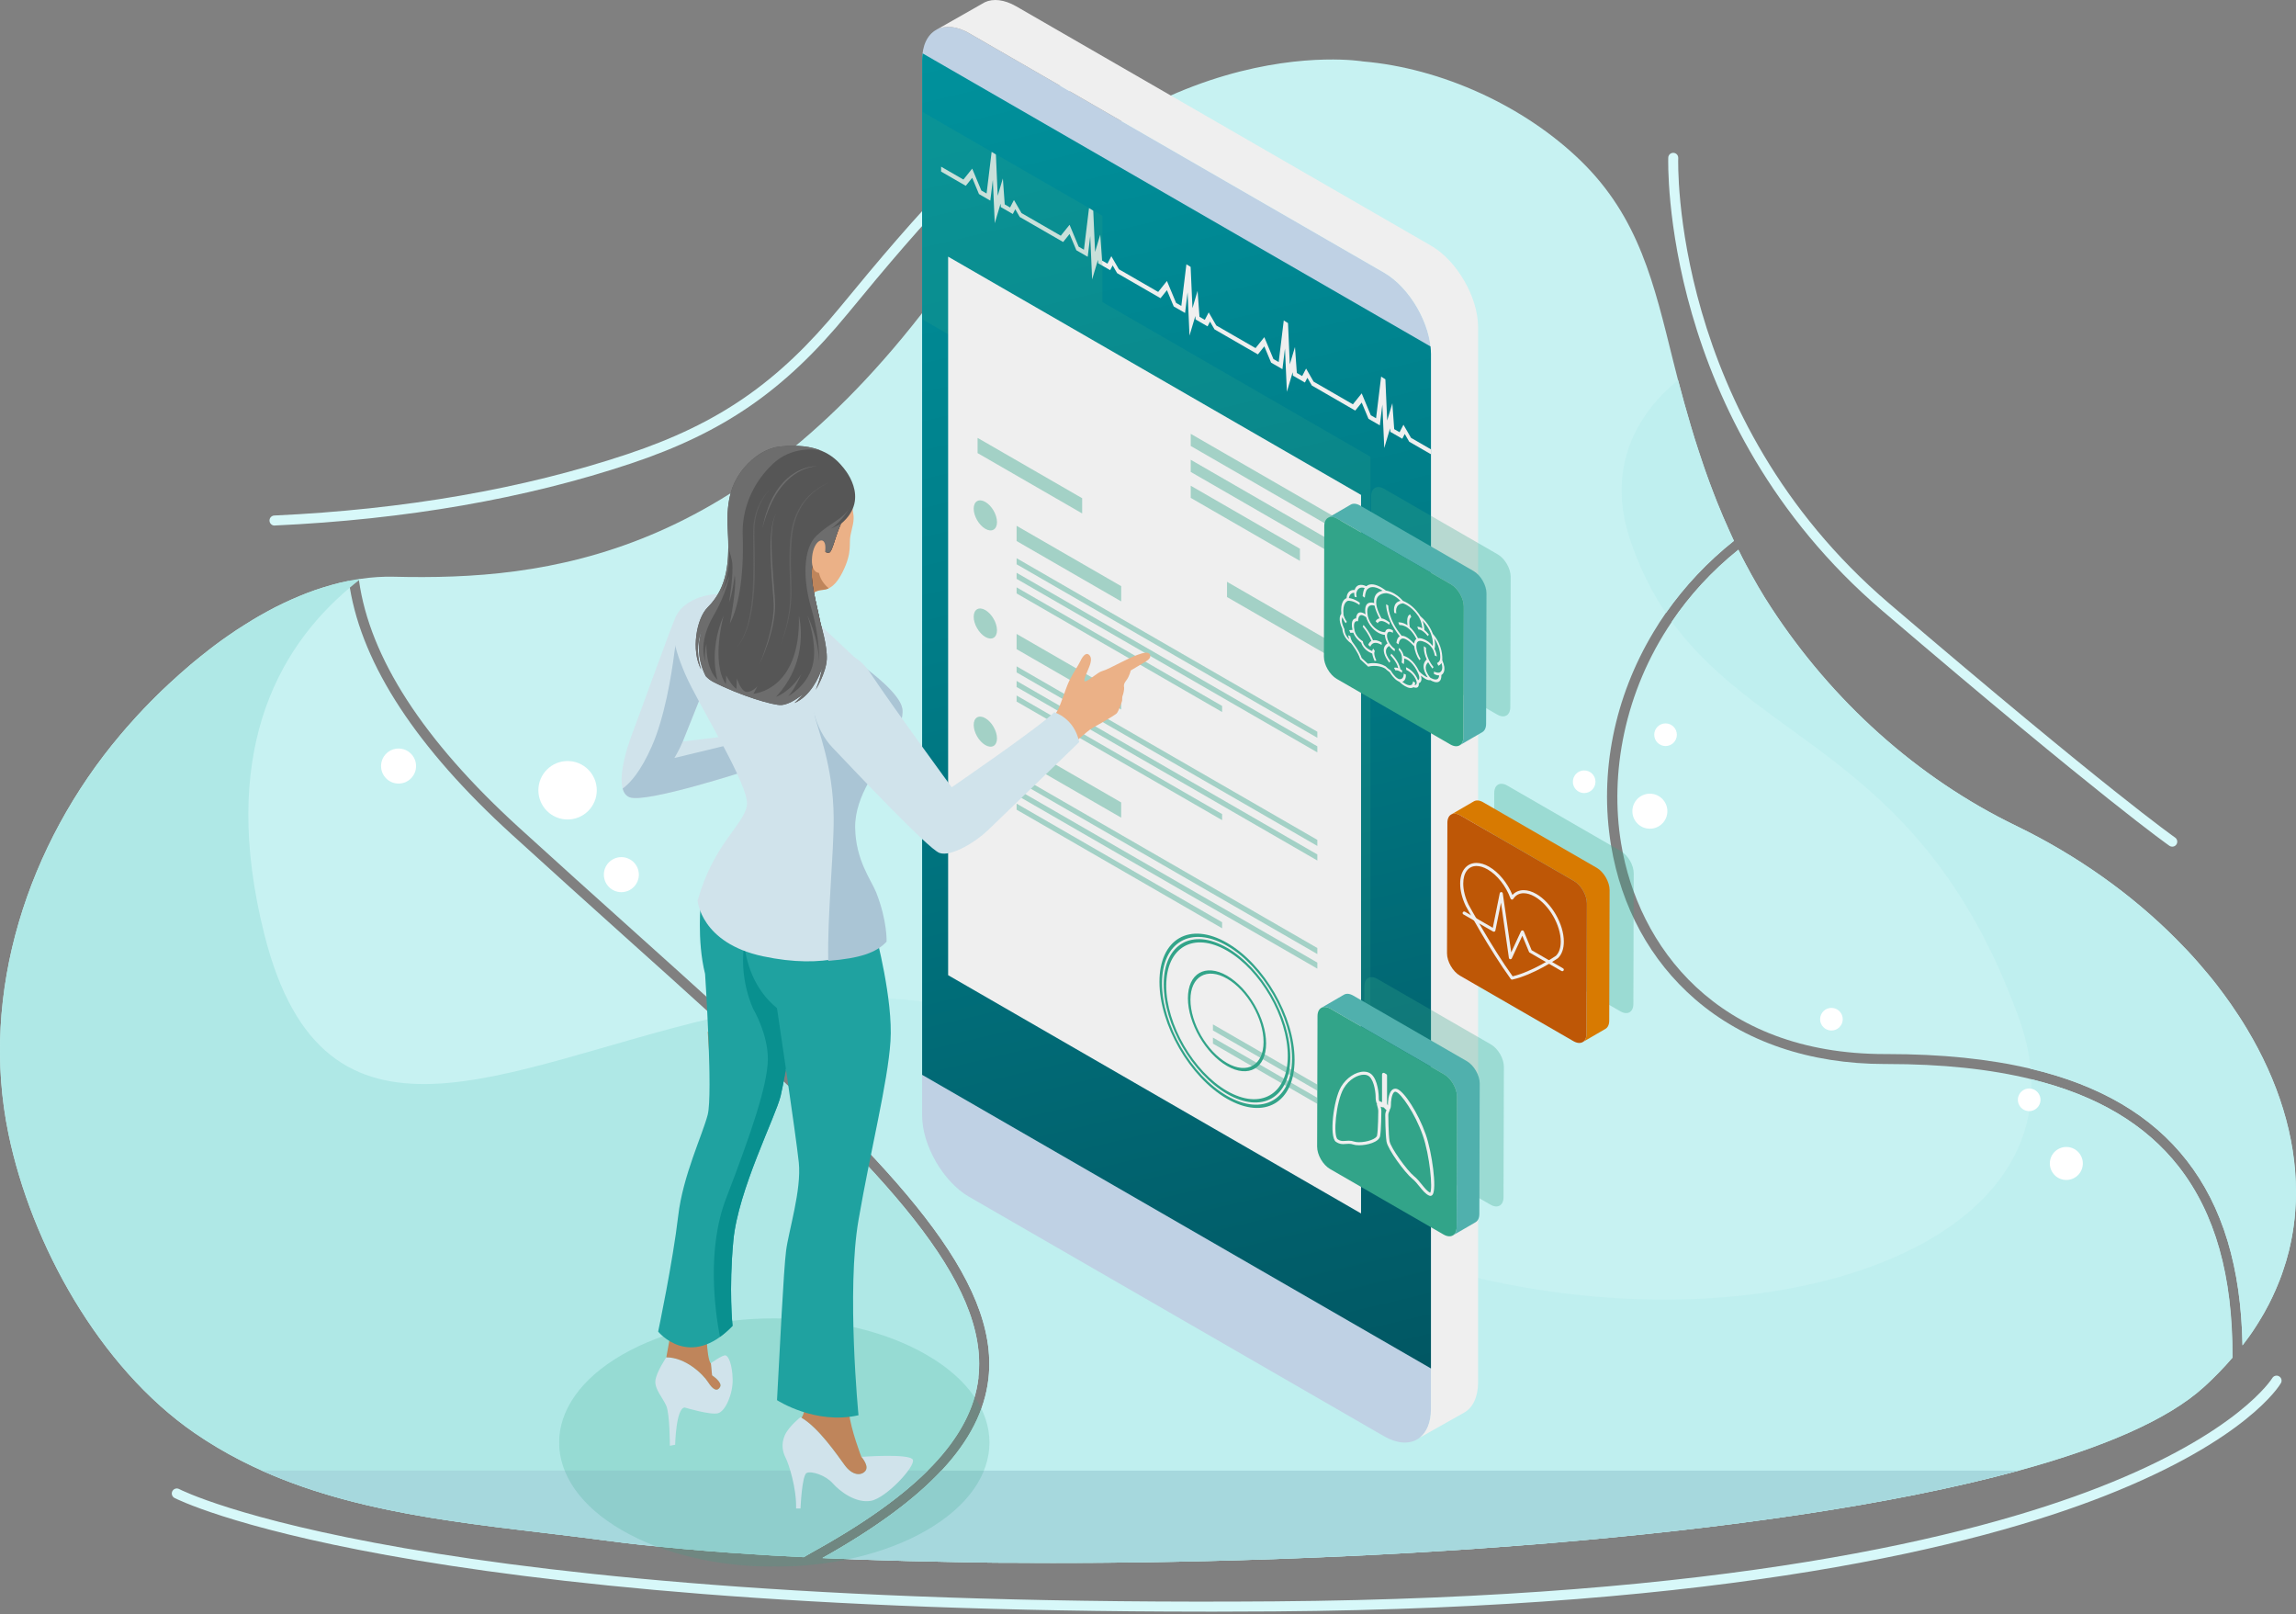 <svg width="579" height="407" viewBox="0 0 579 407" fill="none" xmlns="http://www.w3.org/2000/svg">
<rect x="0" y="0" width="579" height="407" fill="#808080" stroke="none"/>
<path d="M579 300.498C579 301.041 579 301.585 578.972 302.128C578.972 302.671 578.944 303.215 578.902 303.758C578.875 304.343 578.833 304.914 578.791 305.513C578.708 306.698 578.582 307.882 578.415 309.066C578.346 309.54 578.276 310.013 578.206 310.487C578.137 310.947 578.053 311.393 577.97 311.839C577.9 312.215 577.831 312.591 577.747 312.981C577.677 313.385 577.58 313.803 577.483 314.207C577.399 314.611 577.288 315.015 577.204 315.419C576.787 317.119 576.285 318.805 575.701 320.476C575.575 320.825 575.45 321.201 575.325 321.563C575.186 321.967 575.033 322.371 574.865 322.775C574.698 323.179 574.545 323.569 574.378 323.973C574.211 324.377 574.044 324.781 573.877 325.171C573.348 326.37 572.777 327.568 572.179 328.766C571.371 330.34 570.48 331.915 569.506 333.461C569.269 333.851 569.033 334.227 568.768 334.617C568.253 335.425 567.71 336.22 567.14 337.014C566.611 337.752 566.068 338.477 565.511 339.201C565.149 319.445 560.485 304.19 551.479 292.626C542.639 281.286 529.623 273.595 512.083 269.457C501.657 266.977 489.616 265.751 475.904 265.751H475.403C432.778 265.751 413.038 238.347 408.806 212.656C405.897 195.06 409.586 174.441 421.627 156.719C426.04 150.185 431.608 144.041 438.388 138.594C439 139.862 439.641 141.102 440.295 142.328C440.615 142.941 440.949 143.567 441.297 144.18C441.409 144.403 441.534 144.626 441.659 144.849C442.216 145.866 442.787 146.855 443.357 147.845C444.415 149.67 445.529 151.453 446.684 153.222C461.983 176.6 483.268 196.022 508.45 208.212C523.86 215.68 537.642 225.516 548.834 236.787C549.767 237.72 550.685 238.667 551.59 239.629C553.386 241.537 555.098 243.502 556.741 245.48C557.576 246.469 558.37 247.459 559.149 248.476C560.318 249.994 561.446 251.527 562.518 253.059C563.952 255.121 565.316 257.197 566.583 259.315C574.517 272.508 579 286.58 579 300.47V300.498Z" fill="#C7F2F2"/>
<path d="M562.991 342.28C561.919 343.548 560.764 344.788 559.567 346.028C559.052 346.557 558.537 347.073 557.994 347.602C557.284 348.312 556.546 348.995 555.78 349.692C519.503 382.655 369.133 394.887 254.608 393.996C253.856 393.996 253.104 393.996 252.367 393.996C250.557 393.996 248.775 393.954 246.993 393.926C246.422 393.926 245.838 393.926 245.295 393.898C243.917 393.898 242.539 393.856 241.174 393.828C232.989 393.689 225.026 393.48 217.356 393.215C213.987 393.09 210.66 392.965 207.403 392.811C234.131 377.807 247.453 363.401 249.262 347.602C252.144 322.538 225.736 294.674 183.223 255.887C175.72 249.033 167.715 241.858 159.293 234.293C150.189 226.115 140.765 217.658 130.826 208.602C106.715 186.631 93.24 165.761 90.525 146.326C90.498 146.228 90.484 146.117 90.47 146.006C90.665 145.964 90.846 145.936 91.04 145.922C93.811 145.518 96.581 145.337 99.365 145.406C137.869 146.34 187.121 140.697 236.873 73.211C286.639 5.738 343.728 15.49 343.728 15.49C363.551 17.19 384.348 26.706 398.547 40.456C413.428 54.876 417.131 71.706 421.961 91.099C422.351 92.674 422.755 94.248 423.159 95.808C424.175 99.681 425.247 103.555 426.388 107.386C427.029 109.573 427.697 111.733 428.421 113.892C428.769 114.993 429.145 116.08 429.52 117.18C429.729 117.793 429.938 118.378 430.147 118.991C430.439 119.841 430.745 120.677 431.052 121.499C431.358 122.349 431.664 123.185 431.998 124.007C432.318 124.843 432.625 125.679 432.973 126.515C433.975 129.008 435.019 131.474 436.133 133.913C436.467 134.679 436.829 135.445 437.177 136.197L437.246 136.351C430.62 141.631 424.857 147.733 420.068 154.574C418.996 156.12 417.966 157.695 417.006 159.311C407.066 175.806 403.252 194.893 406.259 213.06C408.848 228.734 416.198 242.192 427.516 251.973C439.849 262.631 456.373 268.259 475.361 268.259H475.848C489.713 268.259 501.81 269.527 512.209 272.076C528.788 276.131 541.094 283.459 549.433 294.159C558.551 305.862 563.047 321.605 562.95 342.238L562.991 342.28Z" fill="#C7F2F2"/>
<path d="M246.757 347.309C245.003 362.579 231.541 376.65 204.396 391.585C203.784 391.92 203.227 392.254 202.67 392.589C201.083 392.519 199.496 392.421 197.951 392.338C196.74 392.268 195.557 392.212 194.359 392.143C193.566 392.087 192.772 392.045 191.979 391.989C190.141 391.878 188.346 391.767 186.564 391.641C185.826 391.585 185.102 391.544 184.364 391.488C184.156 391.488 183.947 391.46 183.752 391.446C182.388 391.349 181.023 391.237 179.701 391.14C178.894 391.07 178.1 391.014 177.307 390.945C175.594 390.805 173.91 390.666 172.239 390.513C168.592 390.178 165.098 389.844 161.743 389.482C160.95 389.398 160.17 389.301 159.391 389.217C158.583 389.133 157.79 389.036 156.996 388.938C155.423 388.743 153.878 388.562 152.389 388.353C117.225 383.672 79.236 382.098 49.042 361.269C25.001 344.676 7.893 313.636 2.143 285.897C-5.262 250.203 7.099 212.768 30.333 185.294C30.834 184.681 31.363 184.082 31.892 183.469C32.699 182.535 33.534 181.616 34.398 180.668C35.581 179.373 36.806 178.091 38.087 176.795C38.476 176.405 38.866 176.001 39.27 175.611C40.355 174.538 41.455 173.466 42.597 172.421C44.337 170.805 46.133 169.202 47.984 167.628C48.583 167.14 49.167 166.625 49.78 166.151C50.002 165.956 50.239 165.775 50.476 165.58C51.172 165.009 51.896 164.452 52.606 163.894C53.079 163.518 53.58 163.142 54.053 162.78C54.708 162.292 55.362 161.791 56.044 161.317C56.615 160.913 57.186 160.509 57.756 160.119C59.009 159.241 60.262 158.419 61.557 157.611C62.197 157.207 62.851 156.803 63.492 156.413C63.533 156.385 63.561 156.371 63.589 156.343C64.202 155.981 64.828 155.605 65.441 155.256C66.095 154.88 66.749 154.504 67.417 154.156C68.726 153.431 70.062 152.749 71.426 152.108C72.094 151.787 72.763 151.481 73.445 151.174C74.127 150.868 74.809 150.575 75.491 150.297C76.173 150.004 76.855 149.739 77.537 149.475C78.916 148.959 80.294 148.472 81.672 148.054C82.368 147.845 83.064 147.636 83.76 147.441C84.345 147.273 84.915 147.12 85.514 146.981C85.709 146.911 85.904 146.883 86.113 146.841C86.697 146.702 87.282 146.577 87.867 146.465C87.894 146.437 87.922 146.437 87.95 146.437C88.02 147.009 88.117 147.58 88.215 148.137C91.458 167.753 105.128 188.61 129.099 210.427C139.039 219.497 148.463 227.954 157.567 236.146C165.516 243.279 173.089 250.064 180.188 256.542C222.883 295.427 249.485 323.123 246.715 347.282L246.757 347.309Z" fill="#C7F2F2"/>
<path d="M246.757 347.309C245.838 355.362 241.648 363.081 233.922 370.771C227.003 377.653 217.231 384.522 204.396 391.585C203.784 391.92 203.227 392.254 202.67 392.589C201.083 392.519 199.496 392.421 197.951 392.338C196.74 392.268 195.557 392.212 194.359 392.143C193.566 392.087 192.772 392.045 191.979 391.99C190.141 391.878 188.346 391.767 186.564 391.641C185.826 391.585 185.102 391.544 184.364 391.488C184.156 391.488 183.947 391.46 183.752 391.446C182.388 391.349 181.023 391.237 179.701 391.14C178.894 391.07 178.1 391.014 177.307 390.945C175.594 390.805 173.91 390.666 172.24 390.513C168.592 390.178 165.098 389.844 161.743 389.482C160.95 389.398 160.17 389.301 159.391 389.217C158.583 389.133 157.79 389.036 156.996 388.938C155.423 388.743 153.878 388.562 152.389 388.353C123.545 384.508 92.808 382.767 66.011 370.757C60.137 368.124 54.471 365.003 49.042 361.269C25.001 344.676 7.893 313.636 2.143 285.897C-5.262 250.203 7.099 212.768 30.333 185.294C30.834 184.681 31.363 184.082 31.892 183.469C32.699 182.535 33.534 181.616 34.398 180.669C35.581 179.373 36.806 178.091 38.087 176.795C38.476 176.405 38.866 176.001 39.27 175.611C40.355 174.538 41.455 173.466 42.597 172.421C44.337 170.805 46.133 169.202 47.984 167.628C48.583 167.141 49.167 166.625 49.78 166.151C50.002 165.956 50.239 165.775 50.476 165.58C51.172 165.009 51.896 164.452 52.606 163.894C53.079 163.518 53.58 163.142 54.053 162.78C54.708 162.292 55.362 161.791 56.044 161.317C56.615 160.913 57.186 160.509 57.756 160.119C59.009 159.241 60.262 158.405 61.557 157.611C62.197 157.207 62.851 156.803 63.492 156.413C63.533 156.385 63.561 156.371 63.589 156.343C64.202 155.981 64.828 155.605 65.441 155.256C66.095 154.88 66.749 154.504 67.417 154.156C68.726 153.431 70.062 152.735 71.426 152.108C72.095 151.787 72.763 151.481 73.445 151.174C74.127 150.868 74.809 150.575 75.491 150.297C76.173 150.004 76.855 149.739 77.537 149.475C78.902 148.945 80.294 148.458 81.672 148.054C82.368 147.845 83.064 147.636 83.76 147.441C84.345 147.273 84.915 147.12 85.514 146.981C85.709 146.911 85.904 146.883 86.113 146.842C86.697 146.702 87.282 146.577 87.867 146.465C87.894 146.438 87.922 146.438 87.95 146.438C88.772 146.256 89.607 146.117 90.442 145.992C90.637 145.95 90.818 145.922 91.013 145.908C90.832 146.033 90.679 146.173 90.498 146.312C89.732 146.911 88.966 147.51 88.229 148.151C69.45 163.936 55.376 190.616 66.652 235.533C81.783 295.789 127.178 268.886 180.202 256.556C222.897 295.441 249.499 323.137 246.729 347.296L246.757 347.309Z" fill="#AFE8E6"/>
<path d="M562.992 342.28C561.92 343.548 560.764 344.788 559.567 346.028C559.052 346.557 558.537 347.073 557.994 347.602C557.284 348.313 556.546 348.995 555.781 349.692C546.649 357.995 530.278 364.975 509.063 370.771C446.044 387.991 340.29 394.665 254.608 393.996C253.856 393.996 253.105 393.996 252.367 393.996C250.557 393.996 248.775 393.954 246.994 393.926C246.423 393.926 245.838 393.926 245.295 393.898C243.917 393.898 242.539 393.856 241.175 393.829C232.989 393.689 225.027 393.48 217.357 393.216C213.988 393.09 210.661 392.951 207.403 392.812C220.614 385.4 230.525 378.127 237.416 370.771C244.488 363.234 248.344 355.599 249.263 347.602C252.144 322.538 225.737 294.674 183.223 255.888C216.577 248.518 252.757 247.626 286.194 278.137C367.894 352.673 514.492 336.819 512.251 272.104C528.83 276.159 541.136 283.487 549.475 294.187C558.593 305.89 563.089 321.633 562.992 342.266V342.28Z" fill="#BFEFEF"/>
<path d="M420.11 154.588C416.602 149.377 413.567 143.386 411.145 136.267C405.438 119.479 411.298 105.547 423.173 95.822C424.189 99.695 425.261 103.569 426.402 107.4C427.043 109.587 427.725 111.747 428.435 113.906C428.783 115.007 429.158 116.093 429.534 117.194C429.743 117.807 429.952 118.392 430.161 119.005C430.453 119.855 430.759 120.691 431.066 121.513C431.372 122.363 431.678 123.199 432.012 124.021C432.332 124.857 432.639 125.693 432.987 126.529C433.989 129.022 435.033 131.488 436.147 133.926C436.481 134.693 436.843 135.459 437.191 136.211L437.26 136.365C430.634 141.645 424.871 147.747 420.082 154.588H420.11Z" fill="#BFEFEF"/>
<path d="M579 300.498C579 301.041 579 301.585 578.972 302.128C578.972 302.671 578.944 303.215 578.902 303.758C578.874 304.343 578.833 304.914 578.791 305.513C578.707 306.698 578.582 307.882 578.415 309.066C578.345 309.54 578.276 310.013 578.206 310.487C578.137 310.947 578.053 311.393 577.969 311.839C577.9 312.215 577.83 312.591 577.747 312.981C577.677 313.385 577.58 313.803 577.482 314.207C577.399 314.611 577.287 315.015 577.204 315.419C576.786 317.119 576.285 318.805 575.7 320.476C575.575 320.825 575.45 321.201 575.325 321.563C575.185 321.967 575.032 322.371 574.865 322.775C574.698 323.179 574.545 323.569 574.378 323.973C574.211 324.377 574.044 324.781 573.877 325.171C573.362 326.384 572.791 327.568 572.178 328.766C571.371 330.34 570.48 331.915 569.506 333.461C569.269 333.851 569.032 334.227 568.768 334.617C568.253 335.425 567.71 336.22 567.139 337.014C566.61 337.752 566.067 338.477 565.51 339.201C565.149 319.445 560.485 304.19 551.479 292.626C542.639 281.286 529.623 273.595 512.083 269.457C511.693 265.333 510.691 261.042 509.076 256.556C485.328 191.048 444.485 188.289 421.599 156.719C426.012 150.185 431.58 144.041 438.36 138.594C438.972 139.862 439.612 141.102 440.267 142.328C440.587 142.941 440.921 143.567 441.269 144.18C441.38 144.403 441.506 144.626 441.631 144.849C442.188 145.866 442.758 146.855 443.329 147.845C444.387 149.67 445.501 151.453 446.656 153.222C461.955 176.6 483.24 196.022 508.422 208.212C523.832 215.68 537.614 225.516 548.806 236.787C549.738 237.72 550.657 238.667 551.562 239.629C553.358 241.537 555.07 243.502 556.713 245.48C557.548 246.469 558.341 247.459 559.121 248.476C560.29 249.994 561.418 251.527 562.49 253.059C563.924 255.121 565.288 257.197 566.555 259.315C574.489 272.508 578.972 286.58 578.972 300.47L579 300.498Z" fill="#BFEFEF"/>
<path d="M547.79 213.464C547.54 213.464 547.289 213.395 547.08 213.242C546.913 213.13 530.389 201.594 474.735 154.03C418.662 106.118 420.681 40.401 420.695 39.746C420.723 39.049 421.293 38.506 422.003 38.534C422.699 38.562 423.242 39.147 423.215 39.843C423.187 40.484 421.252 105.018 476.363 152.108C531.865 199.532 548.347 211.054 548.514 211.166C549.085 211.57 549.224 212.35 548.834 212.921C548.584 213.283 548.194 213.464 547.79 213.464Z" fill="#D7F8F9"/>
<path d="M69.228 132.506C68.56 132.506 68.003 131.976 67.961 131.293C67.933 130.597 68.462 130.012 69.158 129.97C102.011 128.465 132.01 123.255 158.306 114.464C181.233 106.801 196.24 96.436 211.803 77.502C231.208 53.887 249.194 33.128 272.58 18.096C273.165 17.72 273.944 17.887 274.32 18.472C274.696 19.057 274.529 19.837 273.944 20.213C250.85 35.051 233.018 55.656 213.752 79.104C197.854 98.442 182.528 109.03 159.099 116.86C132.581 125.721 102.359 130.973 69.269 132.492H69.214L69.228 132.506Z" fill="#D7F8F9"/>
<path d="M233.921 370.771C227.003 377.653 217.23 384.522 204.396 391.585C203.783 391.92 203.226 392.254 202.669 392.589C201.083 392.519 199.496 392.421 197.95 392.338C196.739 392.268 195.556 392.212 194.359 392.143C193.565 392.087 192.772 392.045 191.978 391.989C190.141 391.878 188.345 391.767 186.563 391.641C185.826 391.585 185.102 391.544 184.364 391.488C184.155 391.488 183.946 391.46 183.751 391.446C182.387 391.349 181.023 391.237 179.7 391.14C178.893 391.07 178.1 391.014 177.306 390.945C175.594 390.805 173.909 390.666 172.239 390.513C168.592 390.178 165.098 389.844 161.743 389.482C160.949 389.398 160.17 389.301 159.39 389.217C158.583 389.133 157.789 389.036 156.996 388.938C155.423 388.743 153.878 388.562 152.388 388.353C123.545 384.508 92.808 382.766 66.011 370.757H233.907L233.921 370.771Z" fill="#A6D8DD"/>
<path d="M509.063 370.771C446.044 387.991 340.29 394.664 254.608 393.996C253.856 393.996 253.105 393.996 252.367 393.996C250.557 393.996 248.775 393.954 246.994 393.926C246.423 393.926 245.838 393.926 245.295 393.898C243.917 393.898 242.539 393.856 241.175 393.829C232.989 393.689 225.027 393.48 217.357 393.215C213.988 393.09 210.661 392.951 207.403 392.811C220.614 385.4 230.525 378.127 237.416 370.771H509.077H509.063Z" fill="#A6D8DD"/>
<path d="M143.131 206.61C147.198 206.61 150.495 203.31 150.495 199.24C150.495 195.17 147.198 191.87 143.131 191.87C139.064 191.87 135.767 195.17 135.767 199.24C135.767 203.31 139.064 206.61 143.131 206.61Z" fill="white"/>
<path d="M104.92 193.138C104.92 195.576 102.944 197.554 100.508 197.554C98.072 197.554 96.095 195.576 96.095 193.138C96.095 190.7 98.072 188.721 100.508 188.721C102.944 188.721 104.92 190.7 104.92 193.138Z" fill="white"/>
<path d="M161.103 220.514C161.103 222.952 159.126 224.931 156.69 224.931C154.254 224.931 152.277 222.952 152.277 220.514C152.277 218.076 154.254 216.098 156.69 216.098C159.126 216.098 161.103 218.076 161.103 220.514Z" fill="white"/>
<path d="M420.473 204.52C420.473 206.958 418.496 208.937 416.06 208.937C413.624 208.937 411.647 206.958 411.647 204.52C411.647 202.082 413.624 200.104 416.06 200.104C418.496 200.104 420.473 202.082 420.473 204.52Z" fill="white"/>
<path d="M422.868 185.238C422.868 186.812 421.587 188.094 420.014 188.094C418.441 188.094 417.16 186.812 417.16 185.238C417.16 183.664 418.441 182.382 420.014 182.382C421.587 182.382 422.868 183.664 422.868 185.238Z" fill="white"/>
<path d="M402.347 197.094C402.347 198.669 401.066 199.95 399.493 199.95C397.92 199.95 396.64 198.669 396.64 197.094C396.64 195.52 397.92 194.238 399.493 194.238C401.066 194.238 402.347 195.52 402.347 197.094Z" fill="white"/>
<path d="M464.699 256.96C464.699 258.535 463.418 259.816 461.845 259.816C460.272 259.816 458.991 258.535 458.991 256.96C458.991 255.386 460.272 254.104 461.845 254.104C463.418 254.104 464.699 255.386 464.699 256.96Z" fill="white"/>
<path d="M509.245 278.708C508.451 277.343 508.924 275.601 510.289 274.807C511.653 274.013 513.393 274.487 514.186 275.852C514.98 277.217 514.507 278.959 513.142 279.753C511.778 280.547 510.038 280.073 509.245 278.708Z" fill="white"/>
<path d="M517.484 295.413C516.329 293.421 517.011 290.871 519.002 289.729C520.992 288.586 523.54 289.255 524.681 291.247C525.837 293.239 525.155 295.789 523.164 296.931C521.173 298.088 518.626 297.405 517.484 295.413Z" fill="white"/>
<path d="M303.999 406.325C99.908 406.325 44.532 377.946 43.989 377.653C43.377 377.319 43.14 376.553 43.474 375.94C43.808 375.327 44.56 375.09 45.187 375.424C45.743 375.731 103.987 405.406 321.372 403.734C434.658 402.87 497.05 387.601 529.457 374.937C564.537 361.227 572.931 347.574 573.015 347.449C573.363 346.85 574.142 346.641 574.741 347.003C575.339 347.351 575.548 348.131 575.186 348.73C574.852 349.316 566.514 363.08 530.891 377.096C498.303 389.927 435.493 405.406 321.372 406.27C315.469 406.312 309.664 406.339 303.999 406.339V406.325Z" fill="#D7F8F9"/>
<g clip-path="url(#clip0_221_347)">
<g style="mix-blend-mode:multiply" opacity="0.2">
<path d="M233.628 341.559C254.819 353.785 254.819 373.607 233.628 385.83C212.438 398.056 178.083 398.056 156.893 385.83C135.702 373.604 135.702 353.783 156.893 341.559C178.083 329.333 212.438 329.333 233.628 341.559Z" fill="#32A489"/>
</g>
<path d="M232.538 15.217C232.538 7.691 237.875 4.613 244.397 8.375L349 68.721C355.524 72.483 360.857 81.722 360.857 89.248L360.853 355.252C360.853 362.776 355.52 365.854 348.996 362.088L244.397 301.746C237.871 297.984 232.536 288.747 232.536 281.217V15.217H232.538Z" fill="#BFD1E4"/>
<path d="M360.855 355.252L360.859 89.248C360.859 81.722 355.526 72.485 349.002 68.721L244.399 8.375C241.244 6.556 238.38 6.349 236.252 7.456V7.443L248.358 0.559C250.46 -0.415 253.241 -0.146 256.282 1.605L360.888 61.949C367.407 65.715 372.743 74.952 372.743 82.476V348.478C372.743 352.296 371.366 354.971 369.16 356.189L358.021 362.455C359.785 361.081 360.853 358.614 360.853 355.252H360.855Z" fill="#EFEFEF"/>
<path d="M232.538 15.217V270.984L360.853 345.013L360.857 89.246C360.857 88.621 360.809 87.986 360.735 87.344L232.66 13.455C232.588 14.014 232.54 14.595 232.54 15.217H232.538Z" fill="url(#paint0_linear_221_347)"/>
<path d="M360.86 113.29L355.82 110.379L353.919 107.085L352.938 108.973L351.588 108.196L351.118 101.649L349.82 106.022L349.361 95.623L348.291 94.957L347.012 105.452L345.686 104.692L343.39 99.173L341.172 101.935L331.262 96.215L329.366 92.92L328.38 94.809L327.034 94.031L326.562 87.486L325.262 91.853L324.806 81.456L323.737 80.79L322.459 91.289L321.133 90.525L318.833 85.006L316.619 87.763L306.715 82.052L304.81 78.758L303.827 80.642L302.481 79.865L302.005 73.319L300.714 77.69L300.251 67.291L299.184 66.626L297.906 77.127L296.58 76.361L294.275 70.839L292.066 73.601L282.156 67.881L280.253 64.591L279.274 66.475L277.924 65.698L277.458 59.157L276.156 63.521L275.695 53.129L274.627 52.459L273.349 62.958L272.02 62.194L269.72 56.674L267.509 59.432L257.603 53.718L255.695 50.422L254.716 52.312L253.371 51.531L252.899 44.987L251.601 49.358L251.142 38.96L250.067 38.294L248.796 48.791L247.469 48.027L245.167 42.512L242.953 45.269L237.325 42.023V43.258L243.548 46.852L245.167 44.828L246.875 48.926L249.737 50.577L250.373 45.35L250.856 56.283L252.32 51.347L252.381 52.205L255.407 53.95L256.03 52.747L257.157 54.705L268.101 61.015L269.722 58.993L271.433 63.093L274.295 64.743L274.931 59.521L275.411 70.451L276.877 65.512L276.938 66.374L279.96 68.112L280.585 66.914L281.714 68.868L292.658 75.184L294.275 73.16L295.988 77.262L298.848 78.91L299.484 73.684L299.967 84.615L301.435 79.681L301.496 80.537L304.52 82.281L305.138 81.083L306.268 83.037L317.216 89.351L318.833 87.327L320.543 91.425L323.403 93.075L324.039 87.853L324.522 98.782L325.983 93.844L326.049 94.706L329.066 96.444L329.691 95.25L330.821 97.199L341.765 103.518L343.39 101.492L345.103 105.587L347.959 107.238L348.596 102.016L349.079 112.949L350.541 108.013L350.602 108.869L353.626 110.615L354.246 109.412L355.374 111.366L360.86 114.53V113.29Z" fill="#EFEFEF"/>
<g style="mix-blend-mode:multiply" opacity="0.2">
<path d="M278.007 76.155V54.393L232.663 28.233V80.552L247.666 89.209L247.664 229.005L345.586 285.498V115.143L278.007 76.155Z" fill="#32A489"/>
</g>
<path d="M343.226 305.935L239.097 245.862V64.704L343.228 124.778L343.226 305.935Z" fill="#EFEFEF"/>
<g style="mix-blend-mode:multiply" opacity="0.4">
<path d="M338.052 134.236L300.274 112.438V109.375L338.054 131.17L338.052 134.236Z" fill="#32A489"/>
</g>
<g style="mix-blend-mode:multiply" opacity="0.4">
<path d="M338.052 140.777L300.274 118.981V115.918L338.052 137.713V140.777Z" fill="#32A489"/>
</g>
<g style="mix-blend-mode:multiply" opacity="0.4">
<path d="M327.814 141.412L300.274 125.525V122.459L327.814 138.349V141.412Z" fill="#32A489"/>
</g>
<g style="mix-blend-mode:multiply" opacity="0.4">
<path d="M332.203 186.02L256.363 142.265V140.735L332.203 184.487V186.02Z" fill="#32A489"/>
</g>
<g style="mix-blend-mode:multiply" opacity="0.4">
<path d="M332.203 189.694L256.363 145.94V144.409L332.203 188.161V189.694Z" fill="#32A489"/>
</g>
<g style="mix-blend-mode:multiply" opacity="0.4">
<path d="M308.187 179.513L256.363 149.616V148.084L308.187 177.981V179.513Z" fill="#32A489"/>
</g>
<g style="mix-blend-mode:multiply" opacity="0.4">
<path d="M251.421 131.635C251.421 133.506 250.106 134.266 248.483 133.33C246.859 132.393 245.544 130.118 245.544 128.245C245.544 126.374 246.859 125.614 248.483 126.551C250.104 127.487 251.421 129.762 251.421 131.635Z" fill="#32A489"/>
</g>
<g style="mix-blend-mode:multiply" opacity="0.4">
<path d="M272.898 129.45L246.525 114.235V110.395L272.898 125.61V129.45Z" fill="#32A489"/>
</g>
<g style="mix-blend-mode:multiply" opacity="0.4">
<path d="M282.739 151.623L256.363 136.406V132.565L282.739 147.78V151.623Z" fill="#32A489"/>
</g>
<g style="mix-blend-mode:multiply" opacity="0.4">
<path d="M332.203 213.281L256.363 169.527V167.997L332.203 211.749V213.281Z" fill="#32A489"/>
</g>
<g style="mix-blend-mode:multiply" opacity="0.4">
<path d="M332.203 216.956L256.363 173.202V171.671L332.203 215.423V216.956Z" fill="#32A489"/>
</g>
<g style="mix-blend-mode:multiply" opacity="0.4">
<path d="M308.187 206.775L256.363 176.876V175.346L308.187 205.243V206.775Z" fill="#32A489"/>
</g>
<g style="mix-blend-mode:multiply" opacity="0.4">
<path d="M251.421 158.897C251.421 160.771 250.106 161.528 248.483 160.591C246.859 159.655 245.544 157.38 245.544 155.507C245.544 153.634 246.859 152.876 248.483 153.813C250.104 154.747 251.419 157.024 251.419 158.897H251.421Z" fill="#32A489"/>
</g>
<g style="mix-blend-mode:multiply" opacity="0.4">
<path d="M282.736 178.885L256.363 163.668V159.827L282.736 175.042V178.885Z" fill="#32A489"/>
</g>
<g style="mix-blend-mode:multiply" opacity="0.4">
<path d="M332.203 240.543L256.363 196.789V195.259L332.203 239.011V240.543Z" fill="#32A489"/>
</g>
<g style="mix-blend-mode:multiply" opacity="0.4">
<path d="M332.201 274.982L305.874 259.795V258.262L332.203 273.451L332.201 274.982Z" fill="#32A489"/>
</g>
<g style="mix-blend-mode:multiply" opacity="0.4">
<path d="M332.201 278.311L305.874 263.122V261.59L332.201 276.778V278.311Z" fill="#32A489"/>
</g>
<g style="mix-blend-mode:multiply" opacity="0.4">
<path d="M332.203 244.218L256.363 200.464V198.933L332.203 242.685V244.218Z" fill="#32A489"/>
</g>
<g style="mix-blend-mode:multiply" opacity="0.4">
<path d="M308.187 234.037L256.363 204.138V202.608L308.187 232.505V234.037Z" fill="#32A489"/>
</g>
<g style="mix-blend-mode:multiply" opacity="0.4">
<path d="M251.421 186.159C251.421 188.03 250.106 188.79 248.483 187.853C246.861 186.917 245.544 184.642 245.544 182.769C245.544 180.898 246.859 180.138 248.483 181.075C250.106 182.011 251.421 184.286 251.421 186.159Z" fill="#32A489"/>
</g>
<g style="mix-blend-mode:multiply" opacity="0.4">
<path d="M282.736 206.147L256.363 190.932V187.089L282.736 202.304V206.147Z" fill="#32A489"/>
</g>
<g style="mix-blend-mode:multiply" opacity="0.4">
<path d="M335.799 165.74L309.426 150.522V146.682L335.799 161.897V165.74Z" fill="#32A489"/>
</g>
<path d="M309.424 277.023C300.03 271.602 292.387 258.376 292.389 247.536C292.389 236.697 300.032 232.289 309.424 237.707C318.819 243.126 326.462 256.354 326.462 267.192C326.462 278.032 318.819 282.439 309.424 277.021V277.023ZM309.424 238.445C300.383 233.23 293.027 237.472 293.027 247.905C293.027 258.337 300.383 271.067 309.424 276.285C318.465 281.501 325.821 277.259 325.821 266.825C325.821 256.391 318.465 243.661 309.424 238.445Z" fill="#32A489"/>
<path d="M309.425 275.787C300.622 270.709 293.46 258.315 293.46 248.158C293.46 238.002 300.622 233.869 309.425 238.95C318.227 244.028 325.389 256.422 325.389 266.578C325.389 276.735 318.227 280.868 309.425 275.789V275.787ZM309.425 239.685C300.974 234.81 294.1 238.777 294.1 248.527C294.1 258.278 300.974 270.176 309.425 275.049C317.875 279.924 324.749 275.957 324.749 266.207C324.749 256.457 317.875 244.558 309.425 239.683V239.685Z" fill="#32A489"/>
<path d="M309.424 268.742C303.988 265.605 299.564 257.95 299.564 251.678C299.564 245.405 303.986 242.853 309.424 245.991C314.86 249.128 319.284 256.782 319.284 263.055C319.284 269.327 314.86 271.879 309.424 268.742ZM309.424 246.728C304.34 243.796 300.204 246.183 300.204 252.047C300.204 257.913 304.34 265.072 309.424 268.004C314.508 270.936 318.644 268.55 318.644 262.683C318.644 256.817 314.508 249.658 309.424 246.726V246.728Z" fill="#32A489"/>
<g style="mix-blend-mode:multiply" opacity="0.3">
<path d="M375.987 263.328C377.783 264.362 379.251 266.893 379.247 268.956L379.153 301.857C379.147 303.918 377.67 304.761 375.874 303.724L347.228 287.199C345.424 286.157 343.964 283.621 343.971 281.56L344.065 248.658C344.069 246.597 345.537 245.761 347.344 246.803L375.987 263.328Z" fill="#32A489"/>
</g>
<path d="M369.896 267.532L341.251 251.008C340.342 250.481 339.518 250.436 338.922 250.778C337.012 251.887 335.103 252.996 333.195 254.103C333.79 253.758 334.613 253.806 335.524 254.333L364.167 270.857C365.963 271.894 367.432 274.423 367.427 276.486L367.333 309.387C367.331 310.411 366.964 311.136 366.376 311.476L372.103 308.149C372.693 307.806 373.06 307.084 373.06 306.06L373.154 273.159C373.16 271.095 371.69 268.567 369.896 267.53V267.532Z" fill="#50B0AD"/>
<path d="M364.167 270.857C365.963 271.894 367.432 274.423 367.427 276.486L367.333 309.387C367.327 311.45 365.85 312.291 364.054 311.256L335.408 294.731C333.604 293.687 332.144 291.153 332.151 289.09L332.245 256.188C332.249 254.127 333.717 253.291 335.524 254.333L364.167 270.857Z" fill="#32A489"/>
<path d="M360.396 301.438C359.47 301.012 358.738 300.104 357.965 299.143C357.386 298.425 356.787 297.683 356.086 297.119C354.346 295.724 349.962 289.801 349.649 287.815C349.359 285.963 349.328 281.361 349.328 281.175C349.315 280.693 349.47 280.261 349.629 279.874C349.354 279.636 349.133 279.438 349.013 279.263C349.002 279.245 348.991 279.228 348.981 279.213C348.804 279.234 348.541 279.158 348.179 279.018C348.284 279.431 348.36 279.828 348.351 280.156C348.351 280.35 348.323 284.924 348.028 286.452C347.74 287.952 344.757 288.749 342.717 288.749C342.114 288.749 341.609 288.679 341.222 288.544C340.884 288.424 340.543 288.369 340.154 288.369C339.913 288.369 339.675 288.389 339.444 288.408C339.21 288.428 338.967 288.45 338.723 288.45C338.255 288.45 337.624 288.384 336.896 287.882C335.127 286.655 336.269 277.259 338.185 274.01C339.514 271.757 341.878 270.185 343.934 270.185C344.687 270.185 345.336 270.403 345.813 270.818C347.488 272.277 347.72 275.975 347.691 276.883C347.685 277.082 347.735 277.346 347.788 277.573C347.827 277.591 347.871 277.61 347.917 277.63C348.072 277.7 348.36 277.828 348.513 277.89C348.513 277.883 348.515 277.877 348.517 277.872V270.864C348.517 270.726 348.592 270.598 348.712 270.528C348.832 270.458 348.981 270.458 349.101 270.528L349.584 270.807C349.704 270.877 349.778 271.004 349.778 271.143V278.138C349.778 278.138 349.789 278.396 349.988 278.684C349.99 278.686 349.992 278.691 349.996 278.693C349.996 278.682 349.996 278.669 349.996 278.658C349.975 277.957 350.104 275.757 350.96 274.875C351.307 274.517 351.762 274.39 352.236 274.525C354.071 275.045 357.685 280.721 359.533 285.987C361.133 290.546 362.367 299.654 361.277 301.193C361.08 301.471 360.835 301.512 360.709 301.512C360.608 301.512 360.508 301.488 360.407 301.442L360.396 301.438ZM351.506 275.409C350.927 276.005 350.735 277.8 350.761 278.63C350.772 278.994 350.674 279.322 350.599 279.538C350.575 279.608 350.532 279.667 350.477 279.71C350.486 279.778 350.477 279.85 350.451 279.916L350.407 280.016C350.243 280.405 350.088 280.771 350.099 281.16C350.099 281.208 350.13 285.898 350.412 287.692C350.672 289.347 354.832 295.122 356.566 296.515C357.333 297.13 357.958 297.905 358.565 298.656C359.262 299.521 359.922 300.338 360.661 300.706C361.34 299.72 360.551 291.266 358.788 286.24C356.842 280.691 353.296 275.63 352.013 275.268C351.956 275.252 351.902 275.244 351.851 275.244C351.773 275.244 351.65 275.261 351.504 275.412L351.506 275.409ZM347.075 277.944C346.953 277.464 346.901 277.128 346.909 276.855C346.944 275.802 346.625 272.552 345.297 271.397C344.965 271.109 344.491 270.956 343.929 270.956C342.461 270.956 340.246 272.034 338.849 274.399C336.912 277.687 336.121 286.4 337.335 287.24C337.882 287.62 338.34 287.67 338.718 287.67C338.93 287.67 339.144 287.653 339.374 287.633C339.621 287.611 339.876 287.59 340.149 287.59C340.63 287.59 341.052 287.66 341.476 287.808C341.777 287.913 342.205 287.97 342.712 287.97C344.807 287.97 347.102 287.127 347.261 286.299C347.543 284.843 347.571 280.193 347.571 280.136C347.584 279.748 347.414 279.147 347.248 278.564L347.222 278.47C347.193 278.37 347.206 278.265 347.255 278.178C347.167 278.125 347.102 278.04 347.075 277.94V277.944Z" fill="#EFEFEF"/>
<g style="mix-blend-mode:multiply" opacity="0.3">
<path d="M377.694 139.768C379.49 140.803 380.958 143.333 380.954 145.396L380.86 178.297C380.853 180.358 379.376 181.201 377.58 180.164L348.935 163.639C347.13 162.598 345.671 160.061 345.677 158L345.771 125.099C345.776 123.036 347.244 122.202 349.051 123.243L377.694 139.768Z" fill="#32A489"/>
</g>
<path d="M371.605 143.971L342.96 127.446C342.051 126.92 341.227 126.874 340.63 127.217C338.721 128.326 336.811 129.435 334.902 130.542C335.496 130.197 336.32 130.245 337.231 130.771L365.874 147.296C367.67 148.333 369.138 150.861 369.132 152.924L369.038 185.825C369.035 186.849 368.668 187.574 368.081 187.915L373.807 184.587C374.397 184.245 374.762 183.522 374.764 182.498L374.858 149.597C374.865 147.534 373.394 145.005 371.6 143.968L371.605 143.971Z" fill="#50B0AD"/>
<path d="M365.876 147.298C367.672 148.335 369.14 150.863 369.134 152.926L369.04 185.827C369.033 187.891 367.556 188.731 365.76 187.696L337.115 171.171C335.31 170.128 333.851 167.593 333.857 165.53L333.951 132.629C333.956 130.568 335.424 129.732 337.231 130.773L365.874 147.298H365.876Z" fill="#32A489"/>
<path d="M363.707 166.473C363.757 165.822 363.842 162.679 361.33 159.814C361.131 159.253 360.277 157.118 358.186 155.347C357.913 154.889 356.755 153.094 354.801 151.966C354.467 151.773 354.124 151.61 353.779 151.477C353.519 151.167 352.746 150.313 351.605 149.654C350.906 149.252 350.189 148.99 349.475 148.881C349.307 148.75 348.891 148.437 348.352 148.125C347.198 147.459 345.616 146.874 344.555 147.8C344.039 147.545 342.228 146.818 341.601 148.75C341.14 148.706 339.706 148.739 339.567 150.811C339.173 150.946 337.95 151.623 338.258 154.764C338.007 155.029 337.345 156.033 338.507 158.535C338.533 159.017 338.765 160.84 340.768 162.249C341.044 162.598 342.462 164.447 342.953 166.034L343.003 166.194L345.04 168.082L345.149 168.052C345.171 168.045 347.329 167.438 349.337 168.569C349.486 168.715 349.953 169.158 350.467 169.499C350.709 169.907 351.487 171.115 352.499 171.7C352.614 171.765 352.73 171.822 352.844 171.868C353.043 172.056 353.639 172.599 354.332 172.999C355.223 173.514 355.951 173.599 356.447 173.25C356.68 173.35 357.183 173.514 357.508 173.25C357.731 173.071 357.83 172.737 357.799 172.256C358 172.189 358.345 171.992 358.439 171.455C358.492 171.143 358.452 170.77 358.323 170.34C358.638 170.612 359.027 170.914 359.418 171.141C359.929 171.438 360.353 171.545 360.679 171.466C360.705 171.481 360.735 171.499 360.768 171.519C361.186 171.759 362.232 172.274 362.901 171.842C363.309 171.58 363.506 171.021 363.491 170.178C363.838 169.975 364.882 169.11 363.713 166.475L363.707 166.473ZM363.045 169.547C362.389 169.73 361.614 169.311 361.607 169.307L361.612 169.621L361.618 169.934C361.649 169.951 362.269 170.289 362.931 170.287C362.885 170.73 362.743 171.032 362.505 171.187C361.913 171.569 360.888 170.975 360.659 170.831C360.475 170.615 359.737 169.693 359.569 168.72C359.451 168.025 359.645 167.436 360.146 166.962C360.43 167.471 360.788 168.01 361.236 168.569L361.505 168.187C359.368 165.532 359.602 163.401 359.612 163.314L359.346 163.117L359.082 162.921C359.071 162.997 358.913 164.353 359.796 166.27C359.138 166.849 358.885 167.615 359.047 168.552C359.2 169.44 359.689 170.261 360.054 170.774C359.872 170.739 359.658 170.654 359.416 170.514C358.767 170.139 358.107 169.501 357.893 169.285C356.475 166.309 354.723 165.536 353.98 165.34C353.921 165.1 353.842 164.864 353.744 164.637C353.366 163.777 352.831 163.349 352.807 163.331L352.708 163.886C352.724 163.897 353.06 164.174 353.305 164.746C353.582 165.39 353.637 166.181 353.469 167.028L353.995 167.458C354.096 166.953 354.126 166.469 354.087 166.004C354.631 166.126 355.983 166.654 357.2 168.899L357.506 169.514C357.832 170.165 357.965 170.674 357.906 171.032C357.865 171.287 357.729 171.427 357.607 171.505C356.877 169.562 355.321 168.521 354.548 168.231L354.64 168.896C354.659 168.903 356.597 169.656 357.248 171.874C357.288 172.246 357.238 172.494 357.093 172.612C356.999 172.689 356.877 172.706 356.755 172.695C356.857 172.411 356.899 172.189 356.901 172.173L356.372 171.754C356.372 171.754 356.294 172.178 356.082 172.573C355.686 172.887 355.096 172.822 354.327 172.379C354.067 172.228 353.82 172.053 353.609 171.89C354.399 171.669 354.568 170.685 354.531 170.089L353.995 169.829C353.995 169.846 354.085 171.438 352.794 171.222C352.695 171.184 352.595 171.136 352.494 171.078C351.531 170.521 350.784 169.18 350.777 169.167L350.703 169.03L350.593 168.96C350.03 168.604 349.479 168.049 349.475 168.045L349.429 167.999L349.381 167.971C347.425 166.842 345.429 167.218 344.935 167.335L343.39 165.903C342.776 164.093 341.277 162.166 341.022 161.842C340.576 161.054 340.524 160.421 340.521 160.415L339.986 160.157C339.986 160.181 340.019 160.585 340.231 161.172C339.023 160.015 339.04 158.801 339.04 158.744L339.044 158.635L338.985 158.511C338.201 156.865 338.328 156.018 338.516 155.625C338.688 156.046 338.959 156.607 339.348 157.118L339.637 156.762C339.123 156.09 338.854 155.262 338.8 155.081C338.455 151.817 339.879 151.481 339.969 151.463C340.056 151.457 341.299 151.38 342.829 152.529L342.909 151.961C341.721 151.07 340.707 150.837 340.15 150.782C340.349 149.697 341.033 149.461 341.487 149.429C341.487 149.896 341.601 150.387 341.616 150.464L342.129 150.573C342.079 150.361 341.979 149.793 342.049 149.457L342.081 149.341C342.466 147.975 343.497 148.051 344.144 148.254C343.947 148.597 343.729 149.215 343.63 150.317L344.166 150.686C344.297 149.189 344.668 148.697 344.815 148.56L344.828 148.568L344.909 148.49C345.835 147.593 347.294 148.134 348.354 148.745C348.459 148.806 348.559 148.868 348.653 148.927C347.908 149.062 346.833 149.503 346.567 150.894C346.501 151.239 346.49 151.623 346.534 152.04C345.907 151.843 344.111 151.511 344.275 154.221C344.288 154.439 344.314 154.66 344.351 154.878C343.958 154.609 343.37 154.302 342.866 154.413C342.354 154.524 342.051 155.031 341.957 155.915C341.531 155.924 340.504 156.203 341.068 158.821C340.62 158.806 340.257 158.878 340.24 158.88L340.541 159.568C340.541 159.568 340.871 159.504 341.269 159.513C341.773 160.838 342.829 161.709 343.263 162.026C343.338 162.277 343.493 162.67 343.812 163.111C344.185 163.626 344.677 164.058 345.28 164.406C345.52 164.545 345.776 164.67 346.051 164.779C346.11 165.231 346.281 165.84 346.654 166.648L347.089 166.534C346.2 164.611 346.698 164.203 346.72 164.185L346.519 163.862L346.322 163.537C346.305 163.548 346.101 163.694 346.04 164.146C345.201 163.816 344.544 163.353 344.131 162.794C343.79 162.334 343.731 161.963 343.729 161.952L343.694 161.683L343.475 161.546C343.46 161.535 341.955 160.578 341.605 159.048C340.998 156.378 342.239 156.596 342.289 156.607L342.462 156.644L342.477 156.441C342.534 155.636 342.765 155.184 343.167 155.094C343.648 154.985 344.268 155.424 344.526 155.629C344.777 156.478 345.201 157.29 345.776 157.996C346.281 158.618 346.868 159.122 347.489 159.48C348.057 159.808 348.651 160.011 349.235 160.074C349.263 160.709 349.488 161.474 349.905 162.214C349.18 162.672 348.867 163.353 348.977 164.244C349.151 165.659 350.327 167.023 350.377 167.08L350.615 166.663C350.607 166.652 349.641 165.532 349.508 164.458C349.425 163.772 349.696 163.235 350.316 162.851C350.685 163.353 351.146 163.82 351.701 164.205L351.756 163.62C350.388 162.672 349.715 161.113 349.772 160.124C349.813 159.434 350.222 158.921 351.247 159.55L351.264 158.939C350.115 158.234 349.477 158.629 349.289 159.399C348.138 159.369 346.932 158.707 346.04 157.609C345.304 156.703 344.88 155.62 344.81 154.481C344.675 152.247 346.132 152.533 346.639 152.699C346.836 153.623 347.253 154.692 347.891 155.904C347.155 156.011 346.912 156.622 346.908 156.633L347.412 157.133C347.436 157.072 348.013 155.686 350.355 157.513L350.449 156.956C349.575 156.275 348.905 155.985 348.393 155.908C347.329 153.937 346.89 152.393 347.096 151.315C347.434 149.523 349.455 149.551 349.604 149.555C350.281 149.651 350.954 149.891 351.609 150.269C352.293 150.662 352.829 151.138 353.169 151.481C350.993 151.933 351.609 154.505 351.616 154.533L352.125 154.627C352.118 154.603 351.57 152.3 353.829 152.118C354.161 152.243 354.491 152.398 354.808 152.581C356.77 153.712 357.854 155.627 357.862 155.646L357.919 155.749C358.483 156.775 358.623 157.845 358.656 158.415C357.876 157.928 357.421 158.024 357.393 158.031L357.701 158.716C357.736 158.71 358.594 158.559 360.065 160.371L360.329 159.985C359.914 159.474 359.536 159.094 359.197 158.812C359.182 158.343 359.099 157.472 358.745 156.507C360.323 158.129 360.862 159.825 360.886 159.906L360.928 160.039L360.934 160.048C361.443 161.535 361.376 162.454 361.288 162.866C360.663 162.024 359.818 161.417 358.778 161.061C358.275 160.891 357.886 160.86 357.589 160.919C356.912 159.583 356.189 158.69 355.512 158.092C355.12 155.716 355.883 155.614 355.89 155.612L355.758 155.264L355.634 154.917C355.588 154.917 354.572 154.985 354.943 157.649C353.648 156.766 352.632 156.911 352.614 156.915L352.905 157.605C353.003 157.59 355.249 157.269 357.183 161.085C356.884 161.292 356.739 161.633 356.674 161.967C356.654 162.061 356.643 162.159 356.635 162.259C355.326 160.902 354.262 160.24 353.469 160.288C350.078 156.188 350.078 152.802 350.08 152.658L349.811 152.498L349.543 152.337C349.54 152.492 349.523 156.079 352.995 160.417C352.234 160.827 352.16 162.046 352.158 162.104L352.695 162.452C352.695 162.439 352.783 161.087 353.676 160.982C354.365 160.902 355.363 161.561 356.645 162.938C356.755 164.144 357.323 165.6 357.941 166.449L358.247 166.115C357.677 165.331 356.988 163.493 357.205 162.393C357.358 161.622 357.924 161.397 358.894 161.727C359.835 162.046 360.572 162.583 361.081 163.318C361.73 164.257 361.797 165.24 361.797 165.248L362.335 165.515C362.333 165.471 362.276 164.589 361.745 163.574C361.828 163.342 362.057 162.495 361.697 160.976C363.469 163.502 363.2 165.999 363.176 166.181C363.036 166.942 362.398 167.161 362.392 167.163L362.558 167.504L362.721 167.844C362.748 167.835 363.215 167.678 363.506 167.156C364.137 169.058 363.143 169.503 363.056 169.538L363.045 169.547Z" fill="#EFEFEF"/>
<path d="M343.854 157.563L343.637 158.007C343.65 158.022 344.939 159.437 345.835 161.585C345.234 161.923 345.051 162.567 345.046 162.58L345.566 163.039C345.571 163.019 346.073 161.246 348.356 162.563C348.378 162.576 348.405 162.591 348.426 162.604L348.435 161.991C347.465 161.412 346.762 161.314 346.252 161.428C345.274 159.124 343.915 157.631 343.854 157.566V157.563Z" fill="#EFEFEF"/>
<path d="M350.834 164.785L350.668 165.279C350.685 165.294 352.237 166.792 352.612 168.462C351.896 168.174 351.551 168.373 351.531 168.386L351.915 169.041C351.935 169.03 352.416 168.779 353.524 169.613L353.604 169.045C353.445 168.927 353.299 168.829 353.161 168.744C352.774 166.659 350.919 164.868 350.834 164.788V164.785Z" fill="#EFEFEF"/>
<g style="mix-blend-mode:multiply" opacity="0.3">
<path d="M408.74 214.58C410.536 215.615 412.004 218.146 412 220.209L411.906 253.11C411.899 255.171 410.423 256.014 408.627 254.977L379.981 238.452C378.177 237.41 376.717 234.874 376.724 232.813L376.818 199.911C376.822 197.848 378.29 197.014 380.097 198.056L408.74 214.58Z" fill="#32A489"/>
</g>
<path d="M402.649 218.783L374.004 202.258C373.095 201.732 372.271 201.686 371.675 202.029C369.765 203.138 367.856 204.247 365.948 205.356C366.543 205.011 367.366 205.059 368.277 205.586L396.92 222.11C398.716 223.147 400.185 225.676 400.18 227.739L400.086 260.64C400.084 261.664 399.717 262.389 399.129 262.729L404.856 259.402C405.446 259.059 405.813 258.337 405.813 257.313L405.907 224.412C405.913 222.348 404.443 219.818 402.649 218.783Z" fill="#D87A01"/>
<path d="M396.92 222.108C398.716 223.145 400.184 225.673 400.18 227.737L400.086 260.638C400.08 262.701 398.603 263.541 396.807 262.507L368.161 245.982C366.357 244.938 364.897 242.403 364.904 240.34L364.998 207.439C365.002 205.376 366.47 204.542 368.277 205.583L396.92 222.108Z" fill="#BE5706"/>
<path d="M380.978 246.818C375.625 239.428 369.691 228.516 369.621 228.389C368.706 226.466 368.223 224.516 368.223 222.752C368.223 219.598 369.837 217.561 372.339 217.561C373.346 217.561 374.423 217.888 375.542 218.532C377.941 219.916 380.143 222.599 381.404 225.638C382.123 224.85 383.104 224.425 384.235 224.425C385.243 224.425 386.317 224.752 387.434 225.394C391.255 227.599 394.364 232.978 394.364 237.386C394.364 239.201 393.851 240.648 392.883 241.567C392.868 241.58 392.852 241.594 392.837 241.604C392.592 241.773 386.794 245.744 381.382 246.971C381.353 246.977 381.325 246.982 381.297 246.982C381.174 246.982 381.056 246.923 380.982 246.82L380.978 246.818ZM393.586 237.384C393.586 233.223 390.652 228.145 387.045 226.064C386.062 225.497 385.09 225.197 384.235 225.197C383.114 225.197 382.212 225.693 381.622 226.628C381.544 226.752 381.399 226.822 381.253 226.807C381.107 226.791 380.98 226.693 380.93 226.553C379.785 223.414 377.572 220.597 375.153 219.202C374.17 218.635 373.198 218.336 372.339 218.336C370.279 218.336 368.998 220.028 368.998 222.752C368.998 224.401 369.457 226.235 370.314 228.038C370.373 228.145 376.171 238.81 381.456 246.154C386.477 244.936 391.952 241.264 392.367 240.98C393.165 240.209 393.586 238.967 393.586 237.382V237.384Z" fill="#EFEFEF"/>
<path d="M393.973 244.864C394.106 244.864 394.237 244.794 394.309 244.67C394.417 244.484 394.353 244.246 394.167 244.139L386.245 239.567L384.272 234.804C384.213 234.662 384.076 234.568 383.923 234.564C383.763 234.564 383.628 234.649 383.562 234.788L381.096 240.102L378.965 225.239C378.939 225.051 378.782 224.911 378.592 224.907C378.413 224.892 378.238 225.034 378.201 225.217L376.451 233.917L369.42 229.861C369.234 229.754 368.996 229.817 368.889 230.003C368.782 230.188 368.845 230.426 369.031 230.533L376.529 234.86C376.636 234.924 376.77 234.93 376.883 234.878C376.997 234.828 377.08 234.723 377.104 234.601L378.515 227.582L380.512 241.506C380.536 241.676 380.67 241.81 380.84 241.834C381.008 241.86 381.176 241.768 381.249 241.613L383.894 235.915L385.579 239.984C385.612 240.063 385.668 240.129 385.743 240.172L393.781 244.809C393.842 244.844 393.907 244.862 393.975 244.862L393.973 244.864Z" fill="#EFEFEF"/>
<path d="M168.035 342.205C168.035 342.205 165.413 346.061 165.265 348.187C165.116 350.314 167.144 352.39 168.035 354.466C168.926 356.542 168.926 364.503 168.926 364.503L170.261 364.256C170.261 364.256 170.46 354.912 172.686 354.864C172.686 354.864 179.217 356.842 181.098 356.298C182.977 355.754 184.858 351.353 184.76 347.696C184.662 344.037 183.72 341.812 182.929 341.714C182.138 341.616 179.267 343.692 179.267 343.692L179.564 346.757C179.564 346.757 182.236 348.489 181.592 349.674C180.949 350.86 179.859 350.515 178.599 348.513C177.338 346.511 172.933 342.21 168.035 342.21V342.205Z" fill="#D0E3EB"/>
<path d="M178.474 260.096C178.474 260.096 180.519 287.762 179.282 291.915C178.046 296.067 172.514 308.533 171.572 312.686C170.633 316.838 169.073 327.078 169.269 331.577C169.468 336.077 168.033 341.712 168.033 342.207C172.931 342.207 177.334 346.508 178.596 348.51C179.857 350.512 180.947 350.86 181.59 349.672C182.232 348.486 179.562 346.755 179.562 346.755L179.271 343.747C178.727 343.371 178.277 340.131 178.277 338.103C178.277 336.075 179.96 324.606 181.642 318.624C183.324 312.642 184.858 304.139 186.193 300.776C187.528 297.414 191.29 290.493 192.477 285.203C193.663 279.913 194.753 269.827 194.753 269.827L178.476 260.096H178.474Z" fill="#BF855B"/>
<path d="M176.77 227.058C176.77 227.058 175.667 237.002 177.806 245.547C177.806 245.547 179.809 275.916 178.461 281.071C177.113 286.223 172.202 296.458 171.033 306.51C169.685 318.087 165.973 335.725 165.973 335.725C165.973 335.725 173.943 345.561 184.734 334.269C184.734 334.269 183.762 325.204 184.941 312.725C186.139 300.036 195.623 281.47 196.86 276.3C198.096 271.128 201.439 251.117 201.439 251.117L197.286 230.317L176.77 227.058Z" fill="#1FA2A0"/>
<path d="M184.732 334.269C184.732 334.269 183.759 325.204 184.939 312.725C186.136 300.036 195.621 281.47 196.857 276.3C198.094 271.128 201.437 251.117 201.437 251.117L197.862 233.21C192.184 233.649 188.315 234.788 187.882 237.013C186.025 246.558 190.006 254.488 190.006 254.488C190.006 254.488 193.72 260.788 193.633 267.153C193.545 273.517 189.564 285.361 183.102 302.152C178.212 314.854 180.261 330.289 181.55 337.055C182.59 336.315 183.654 335.4 184.734 334.269H184.732Z" fill="#09908F"/>
<path d="M201.869 357.287C201.869 357.287 198.867 359.658 197.9 361.883C196.932 364.107 197.366 366.092 198.142 367.592C198.918 369.092 200.902 375.235 200.757 380.316H201.872C201.872 380.316 202.21 371.945 203.421 371.367C204.631 370.786 208.214 371.947 210.006 373.98C211.797 376.012 215.815 379.06 219.641 378.381C223.466 377.704 230.921 369.672 230.196 368.028C229.47 366.384 217.22 367.304 217.22 367.304C217.22 367.304 219.254 369.576 218.236 370.836C217.22 372.094 214.992 372.094 213.008 369.384C211.022 366.675 206.278 359.708 201.872 357.289L201.869 357.287Z" fill="#D0E3EB"/>
<path d="M202.855 309.332C201.9 312.037 199.031 323.923 199.722 329.281C200.412 334.638 203.279 346.947 203.438 349.336C203.58 351.453 203.344 355.486 202.143 357.446C206.469 359.996 211.061 366.729 213.003 369.382C214.989 372.091 217.216 372.091 218.232 370.834C219.248 369.576 217.216 367.301 217.216 367.301C217.216 367.301 214.587 360.529 214.111 356.232C213.633 351.936 211.994 339.21 212.842 331.145C213.692 323.08 214.655 311.987 215.505 307.992C216.355 303.997 219.698 283.92 220.495 278.986C221.293 274.052 221.323 265.543 221.323 265.543L201.439 267.84C201.439 267.84 203.897 287.954 205.383 295.596C206.868 303.235 203.812 306.627 202.857 309.332H202.855Z" fill="#BF855B"/>
<path d="M195.946 353.006C195.946 353.006 205.584 359.3 216.495 356.811C216.495 356.811 213.423 325.388 216.495 307.601C219.566 289.814 223.864 273.008 224.559 262.526C225.254 252.045 220.845 235.601 220.845 235.601L215.594 226.4L187.954 227.023C187.954 227.023 184.183 244.55 195.944 254.184C195.944 254.184 200.709 286.127 201.437 293.063C202.162 299.999 198.87 310.345 198.234 315.321C197.598 320.297 196.665 339.919 195.946 353.006Z" fill="#1FA2A0"/>
<path d="M176.32 153.754C176.32 153.754 171.566 153.492 170.545 155.258C169.525 157.022 161.577 179.426 159.676 184.314C157.773 189.203 154.649 199.453 158.793 201.014C162.938 202.575 188.345 194.292 188.345 194.292L184.268 185.467L172.175 186.96L177.474 173.721L176.318 153.751L176.32 153.754Z" fill="#D0E3EB"/>
<path d="M185.186 187.454L170.069 191.102C170.069 191.102 171.426 188.834 172.175 186.96L177.473 173.721L176.589 158.419L172.544 159.668C172.544 159.668 170.816 158.583 170.069 164.489C169.322 170.394 167.554 180.985 164.362 188.181C161.607 194.388 159.055 197.311 157.01 198.824C157.305 199.881 157.867 200.662 158.791 201.012C162.936 202.573 188.343 194.29 188.343 194.29L185.184 187.452L185.186 187.454Z" fill="#AAC5D5"/>
<path d="M181.961 149.756C181.961 149.756 176.394 149.461 172.398 152.865C168.402 156.269 169.385 162.028 172.792 169.949C176.198 177.87 189.195 198.226 188.345 203.134C187.493 208.044 180.004 212.666 175.916 227.058C175.916 227.058 176.722 237.755 192.376 241.094C208.031 244.432 217.812 240.67 221.937 236.221C221.937 236.221 223.141 233.612 220.299 226.398C219.082 223.311 214.858 217.711 214.727 209.463C214.596 201.217 222.112 192.722 222.112 192.722C222.112 192.722 228.269 183.035 227.548 178.649C226.827 174.263 216.74 167.327 216.74 167.327L215.619 165.825L203.143 154.118L181.959 149.752L181.961 149.756Z" fill="#D0E3EB"/>
<path d="M223.578 237.41C223.578 237.41 223.799 232.217 220.956 225.003C219.739 221.916 215.783 216.923 215.651 208.677C215.52 200.431 222.114 192.724 222.114 192.724C222.114 192.724 228.271 183.037 227.55 178.651C226.938 174.922 219.551 169.348 217.356 167.763C215.228 168.556 212.855 169.484 212.855 169.484L209.604 177.87C209.604 177.87 204.756 176.905 205.45 180.374C206.143 183.843 210.128 192.962 210.233 206.064C210.305 215.137 208.618 230.647 208.863 242.248C216.919 241.615 221.017 240.17 223.578 237.408V237.41Z" fill="#AAC5D5"/>
<path d="M289.961 164.967C290.243 165.576 290.027 166.102 288.893 166.803C287.757 167.504 285.15 169.041 285.15 169.041C285.15 169.041 284.816 170.51 284.047 171.512C283.278 172.514 283.411 172.914 283.479 173.348C283.547 173.783 283.245 175.151 283.112 175.35C282.979 175.551 282.979 176.453 282.979 176.619C282.979 176.784 282.076 179.457 281.541 179.924C281.006 180.391 276.997 182.727 275.662 183.43C274.325 184.131 269.481 188.504 267.41 190.541C265.338 192.578 252.776 205.131 249.935 207.402C247.095 209.673 241.515 214.947 239.444 214.58C237.373 214.214 239.376 200.593 239.944 199.656C240.512 198.722 250.669 191.777 254.312 189.273C257.954 186.768 265.705 181.092 266.706 179.123C267.709 177.153 268.71 173.547 269.712 171.51C270.715 169.473 271.952 167.77 272.485 166.602C273.018 165.434 273.822 164.565 274.456 164.967C275.092 165.366 275.325 166.135 274.891 167.536C274.456 168.938 272.852 171.877 273.689 171.776C274.523 171.676 276.796 169.506 277.899 169.206C279.002 168.905 280.704 167.971 282.677 167.004C284.648 166.034 289.326 163.598 289.959 164.967H289.961Z" fill="#EBB187"/>
<path d="M265.867 179.57C265.867 179.57 270.91 181.011 272.155 187.098C272.155 187.098 252.308 206.275 249.164 209.286C246.02 212.297 239.864 216.093 236.916 215.045C233.969 213.998 214.318 193.054 209.929 188.471C205.54 183.889 203.412 175.811 205.54 170.798C207.668 165.788 213.792 161.177 219.558 169.816C225.321 178.455 239.995 198.484 239.995 198.484C239.995 198.484 262.035 183.397 265.867 179.568V179.57Z" fill="#D0E3EB"/>
<path d="M202.294 164.032C202.294 164.032 201.782 155.767 203.015 152.708C204.247 149.651 205.315 149.145 206.705 148.822C207.784 148.571 209.991 149.186 212.488 144.213C214.981 139.24 214.041 137.117 214.463 135C214.883 132.882 215.523 131.402 215.164 129.35C214.806 127.299 214.124 119.658 208.105 117.054C202.086 114.447 194.738 114.897 190.72 117.22C186.7 119.54 183.532 124.95 183.561 130.579C183.589 136.207 186.661 139.72 186.709 143.554C186.759 147.387 184.395 152.101 182.097 155.07C179.799 158.041 184.579 162.222 187.847 163.744C195.151 167.141 202.291 164.034 202.291 164.034L202.294 164.032Z" fill="#EBB187"/>
<path d="M206.449 143.84C206.119 139.98 206.265 136.142 206.265 136.142L199.305 141.377C199.305 141.377 199.833 155.564 195.761 161.725C194.931 162.982 194.882 164.194 195.319 165.329C199.353 165.307 202.291 164.03 202.291 164.03C202.291 164.03 201.78 155.764 203.012 152.706C204.244 149.649 205.313 149.143 206.702 148.82C207.227 148.695 208.022 148.78 208.988 148.322C207.863 147.372 206.622 145.885 206.447 143.835L206.449 143.84Z" fill="#BF855B"/>
<path d="M207.959 162.692C206.248 151.546 202.499 143.44 206.454 139.458L207.378 138.089C207.463 138.072 207.896 139.628 209.152 139.288C209.781 139.117 210.605 135.733 211.345 133.799C211.525 133.332 211.776 132.729 212.066 132.076C212.066 132.076 208.804 135.452 207.105 136.692L206.773 136.336C206.773 136.336 212.637 131.441 214.658 127.439C214.658 127.439 210.482 132.637 207.902 134.096C205.322 135.554 202.248 137.203 203.377 144.815C204.273 150.839 207.823 160.904 207.592 167.689C208.046 166.034 208.212 164.34 207.959 162.696V162.692Z" fill="#450B00"/>
<path d="M212.403 117.595C210.056 114.746 205.984 111.593 196.731 112.576C192.267 113.047 188.667 116.473 186.879 118.922C184.878 121.667 183.056 125.603 183.521 133.489C183.989 141.375 183.569 148.044 178.457 153.129C175.612 155.961 174.223 163.975 176.823 168.829C175.938 166.126 175.455 162.447 177.083 158.574C177.111 158.498 177.131 158.456 177.131 158.456C177.113 158.496 177.1 158.537 177.083 158.574C176.761 159.406 174.976 164.615 177.972 170.46C178.501 171.036 179.117 171.529 179.838 171.901C186.539 175.354 195.166 177.935 197.089 177.752C198.599 177.608 200.639 176.566 202.553 174.922C201.4 176.359 200.342 177.247 200.342 177.247C204.356 175.499 206.442 170.914 207.303 168.455C206.818 171.433 205.689 173.927 205.689 173.927C205.689 173.927 208.326 169.65 208.494 166.229C208.66 162.807 206.943 157.218 206.943 157.218C205.182 148.885 203.178 142.759 206.451 139.46L207.375 138.091C207.461 138.074 207.893 139.63 209.149 139.29C209.779 139.119 210.602 135.735 211.343 133.801C211.522 133.334 211.773 132.731 212.064 132.079C219.934 125.544 212.403 117.602 212.403 117.602V117.595Z" fill="#565656"/>
<path d="M214.155 128.136C212.444 131.009 209.431 131.716 205.92 135.039C202.407 138.362 202.477 146.307 204.631 153.544C206.785 160.781 206.56 166.685 206.56 166.685C206.283 160.426 203.611 155.175 203.611 155.175C203.611 155.175 206.342 162.779 204.871 167.945C203.401 173.11 198.776 175.509 198.776 175.509C200.521 173.662 202.059 169.971 202.059 169.971C199.199 174.568 195.697 175.686 195.697 175.686C204.489 166.25 201.467 155.286 201.467 155.286C201.9 174.169 190.025 174.892 190.025 174.892L190.987 173.042C190.331 173.75 188.765 174.948 187.694 174.226C186.621 173.505 185.822 171.067 185.822 171.067L185.723 173.68C184.568 173.036 183.128 170.285 183.128 170.285L183.045 172.481C179.195 166.862 182.514 155.109 182.514 155.109C178.566 164.244 180.939 171.407 180.939 171.407C177.902 168.624 178.138 162.351 178.138 162.351C177.41 164.94 177.963 166.951 177.963 166.951C177.34 165.41 176.409 161.345 179.927 155.247C183.445 149.149 183.871 145.191 183.871 145.191C183.032 147.724 181.957 149.516 181.957 149.516C184.683 143.39 183.667 137.858 183.667 137.858C183.661 143.857 182.597 149.012 178.459 153.129C175.614 155.961 174.225 163.975 176.825 168.829C175.94 166.126 175.457 162.447 177.085 158.574C177.113 158.498 177.133 158.456 177.133 158.456C177.115 158.496 177.102 158.537 177.085 158.574C176.763 159.406 174.978 164.615 177.974 170.46C178.503 171.036 179.119 171.529 179.84 171.901C186.541 175.354 195.168 177.935 197.091 177.752C198.601 177.608 200.641 176.566 202.555 174.922C201.402 176.359 200.344 177.247 200.344 177.247C204.358 175.499 206.444 170.914 207.305 168.455C206.82 171.433 205.691 173.927 205.691 173.927C205.691 173.927 208.328 169.65 208.496 166.229C208.662 162.807 206.945 157.218 206.945 157.218C205.184 148.885 203.18 142.759 206.453 139.46L207.377 138.091C207.462 138.074 207.895 139.63 209.151 139.29C209.781 139.119 210.604 135.735 211.345 133.801C211.524 133.334 211.775 132.731 212.066 132.079L209.562 133.284C212.571 131.205 214.157 128.142 214.157 128.142L214.155 128.136Z" fill="#6D6D6D"/>
<path d="M207.172 144.274C206.947 144.634 204.36 144.853 204.793 140.397C205.225 135.941 208.214 134.897 208.142 138.157C208.07 141.416 207.172 144.276 207.172 144.276V144.274Z" fill="#EBB187"/>
<path d="M196.731 112.576C192.267 113.047 188.666 116.473 186.879 118.922C184.878 121.667 183.056 125.603 183.521 133.489C183.613 135.037 183.67 136.535 183.663 137.986C184.109 139.478 184.472 140.722 184.6 141.499C185.12 144.604 183.834 151.894 183.834 151.894C184.708 149.907 185.265 145.036 185.265 145.036C185.905 147.824 184.061 157.149 184.061 157.149C185.964 153.876 187.685 145.968 187.301 135.024C186.916 124.079 194.115 117.154 196.881 115.401C201.719 112.336 206.923 113.56 206.929 113.56C204.485 112.598 201.218 112.1 196.728 112.576H196.731Z" fill="#6D6D6D"/>
<g opacity="0.5">
<path d="M194.249 123.346C194.249 123.346 193.761 123.771 193.095 124.68C192.433 125.583 191.596 126.983 191.011 128.821C190.718 129.74 190.486 130.764 190.36 131.862C190.224 132.961 190.239 134.133 190.257 135.351C190.296 137.79 190.384 140.405 190.371 143.038C190.368 148.3 189.914 153.535 188.797 157.277C188.26 159.148 187.572 160.626 186.984 161.589C186.396 162.554 185.953 163.026 185.962 163.03C185.953 163.026 186.388 162.528 186.945 161.532C187.504 160.541 188.146 159.035 188.629 157.149C189.123 155.267 189.473 153.02 189.68 150.608C189.892 148.193 189.966 145.61 189.975 143.038C189.988 140.464 189.929 137.879 189.923 135.445C189.923 134.231 189.923 133.041 190.08 131.924C190.224 130.806 190.478 129.767 190.797 128.836C191.432 126.97 192.324 125.566 193.027 124.667C193.735 123.763 194.249 123.346 194.249 123.346Z" fill="#6D6D6D"/>
</g>
<path d="M191.465 167.587C191.465 167.587 192.468 165.386 193.523 161.901C194.043 160.161 194.574 158.094 194.885 155.834C195.038 154.706 195.131 153.527 195.105 152.33C195.066 151.14 194.937 149.902 194.847 148.675C194.445 143.754 194.148 138.864 194.4 135.216C194.518 133.395 194.78 131.889 195.105 130.88C195.426 129.865 195.798 129.371 195.789 129.371C195.796 129.371 195.44 129.891 195.156 130.926C194.863 131.954 194.653 133.474 194.59 135.303C194.445 138.962 194.843 143.824 195.236 148.645C195.324 149.857 195.442 151.053 195.477 152.267C195.496 153.476 195.389 154.662 195.221 155.797C194.88 158.07 194.299 160.144 193.729 161.888C192.573 165.381 191.454 167.587 191.461 167.587H191.465Z" fill="#6D6D6D"/>
<path d="M206.06 117.549C206.06 117.549 204.635 117.534 202.702 118.335C201.74 118.73 200.674 119.329 199.652 120.136C198.627 120.944 197.653 121.955 196.807 123.077C195.103 125.319 193.967 127.902 193.272 129.865C192.575 131.834 192.263 133.188 192.254 133.183C192.263 133.185 192.486 131.786 193.099 129.762C193.709 127.747 194.784 125.088 196.495 122.839C197.342 121.717 198.347 120.702 199.411 119.903C200.473 119.104 201.59 118.527 202.59 118.165C204.605 117.429 206.071 117.545 206.058 117.547L206.06 117.549Z" fill="#6D6D6D"/>
<g opacity="0.5">
<path d="M209.385 121.584C209.385 121.584 208.712 121.787 207.642 122.374C206.578 122.961 205.112 123.957 203.724 125.533C202.333 127.094 201.081 129.26 200.382 131.797C200.026 133.061 199.8 134.408 199.689 135.79C199.573 137.179 199.497 138.595 199.473 140.019C199.405 142.866 199.589 145.693 199.613 148.35C199.648 151.007 199.396 153.481 198.966 155.548C198.544 157.618 198.018 159.29 197.631 160.447C197.242 161.607 196.986 162.255 196.991 162.255C196.986 162.255 197.225 161.585 197.583 160.399C197.939 159.214 198.422 157.511 198.789 155.428C199.165 153.348 199.353 150.889 199.278 148.258C199.215 145.63 199.014 142.82 199.079 140.015C199.106 138.611 199.184 137.205 199.309 135.827C199.427 134.445 199.663 133.081 200.036 131.803C200.766 129.238 202.075 127.04 203.521 125.472C204.965 123.889 206.486 122.911 207.585 122.341C208.693 121.772 209.39 121.59 209.388 121.588L209.385 121.584Z" fill="#6D6D6D"/>
</g>
</g>
<defs>
<linearGradient id="paint0_linear_221_347" x1="226.617" y1="-114.698" x2="371.272" y2="493.302" gradientUnits="userSpaceOnUse">
<stop stop-color="#009DA8"/>
<stop offset="0.17" stop-color="#00949F"/>
<stop offset="0.42" stop-color="#007E89"/>
<stop offset="0.74" stop-color="#015A66"/>
<stop offset="1" stop-color="#033844"/>
</linearGradient>
<clipPath id="clip0_221_347">
<rect width="271" height="395" fill="white" transform="translate(141)"/>
</clipPath>
</defs>
</svg>
